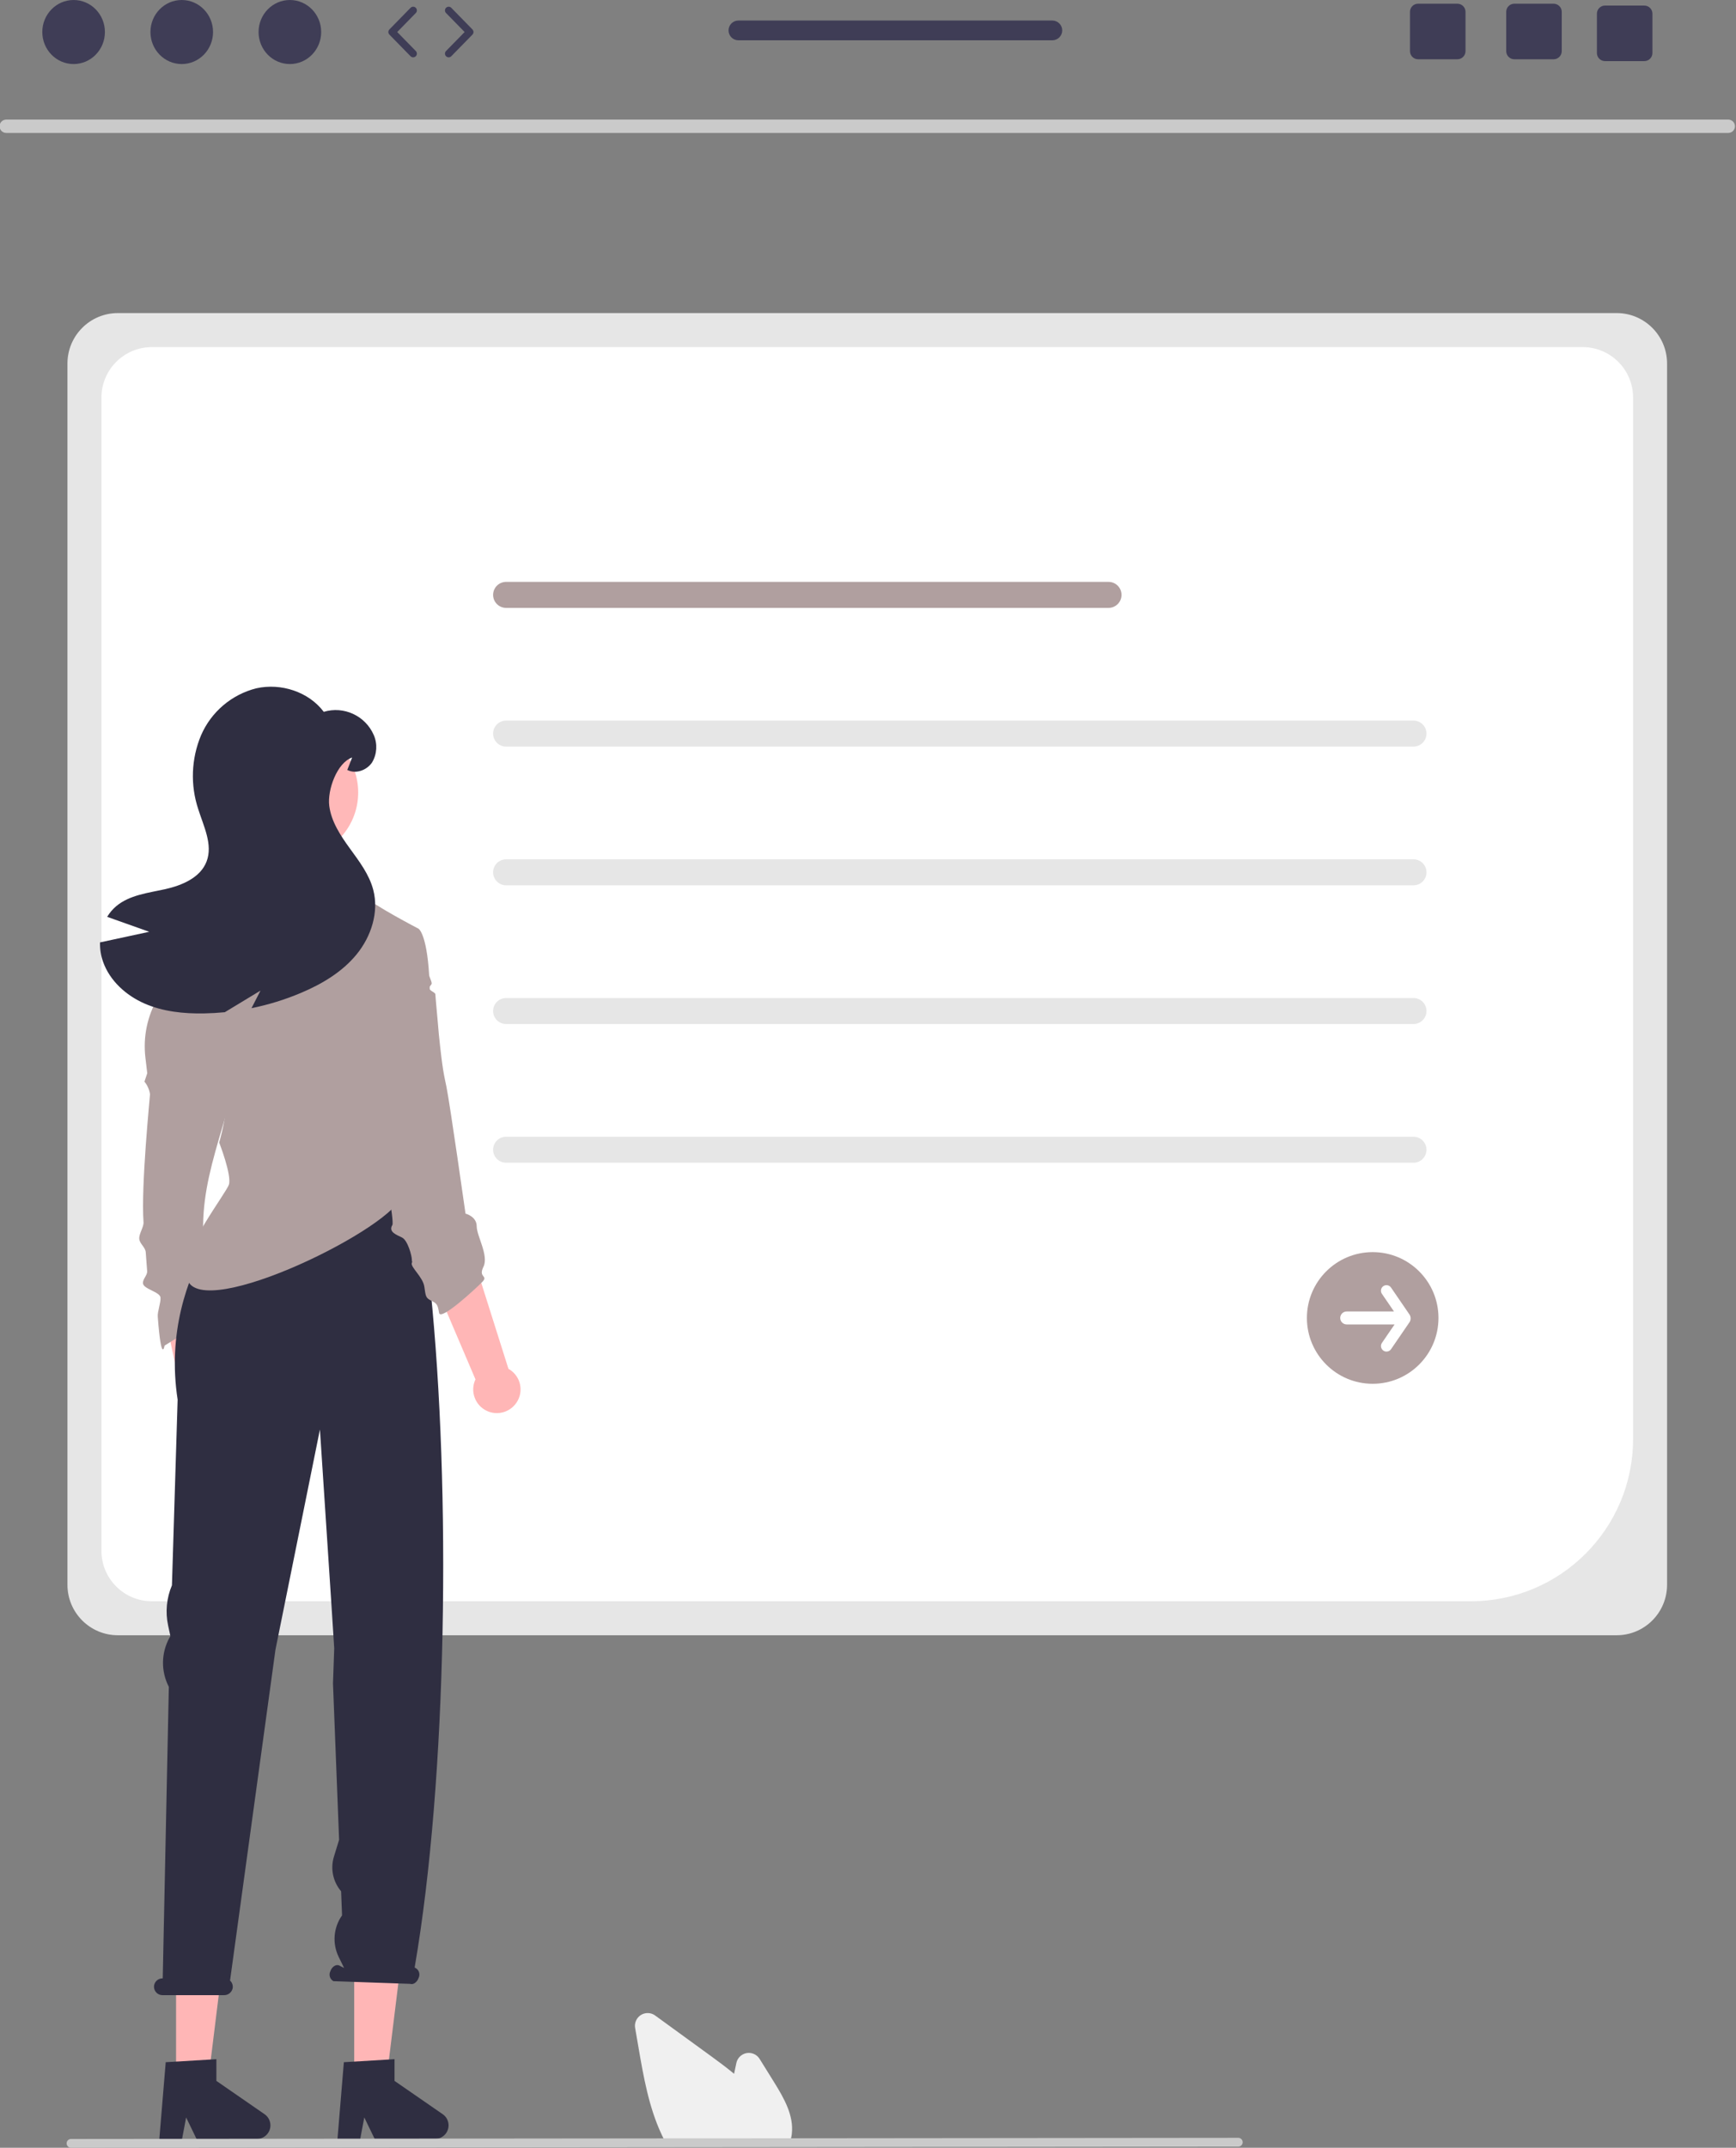 <svg width="469" height="580" viewBox="0 0 469 580" fill="none" xmlns="http://www.w3.org/2000/svg">
<rect x="0" y="0" width="469" height="580" fill="#808080" stroke="none"/>
<g clip-path="url(#clip0_292_1816)">
<path d="M436.768 441.596H31.832C24.32 441.587 18.232 435.497 18.223 427.983V98.157C18.232 90.642 24.32 84.552 31.832 84.543H436.768C444.28 84.552 450.368 90.642 450.377 98.157V427.983C450.368 435.497 444.28 441.587 436.768 441.596Z" fill="#E6E6E6"/>
<path d="M397.423 432.414H41.014C33.501 432.405 27.413 426.315 27.405 418.8V107.346C27.413 99.832 33.501 93.742 41.014 93.733H427.588C435.101 93.742 441.188 99.832 441.197 107.346V388.626C441.17 412.798 421.588 432.386 397.423 432.414Z" fill="white"/>
<path d="M299.482 164.158H136.729C134.791 164.158 133.219 162.586 133.219 160.647C133.219 158.708 134.791 157.136 136.729 157.136H299.482C301.421 157.136 302.992 158.708 302.992 160.647C302.992 162.586 301.421 164.158 299.482 164.158Z" fill="#B09F9F"/>
<path d="M381.871 201.617H136.729C134.791 201.617 133.219 200.045 133.219 198.106C133.219 196.167 134.791 194.595 136.729 194.595H381.871C383.809 194.595 385.381 196.167 385.381 198.106C385.381 200.045 383.809 201.617 381.871 201.617Z" fill="#E6E6E6"/>
<path d="M381.871 239.076H136.729C134.791 239.076 133.219 237.504 133.219 235.565C133.219 233.626 134.791 232.054 136.729 232.054H381.871C383.809 232.054 385.381 233.626 385.381 235.565C385.381 237.504 383.809 239.076 381.871 239.076Z" fill="#E6E6E6"/>
<path d="M381.871 276.534H136.729C134.791 276.534 133.219 274.963 133.219 273.024C133.219 271.085 134.791 269.513 136.729 269.513H381.871C383.809 269.513 385.381 271.085 385.381 273.024C385.381 274.963 383.809 276.534 381.871 276.534Z" fill="#E6E6E6"/>
<path d="M381.871 313.993H136.729C134.791 313.993 133.219 312.421 133.219 310.482C133.219 308.543 134.791 306.971 136.729 306.971H381.871C383.809 306.971 385.381 308.543 385.381 310.482C385.381 312.421 383.809 313.993 381.871 313.993Z" fill="#E6E6E6"/>
<path d="M370.847 373.686C361.032 373.686 353.075 365.727 353.075 355.908C353.075 346.09 361.032 338.131 370.847 338.131C380.662 338.131 388.619 346.09 388.619 355.908C388.619 365.727 380.662 373.686 370.847 373.686Z" fill="#B09F9F"/>
<path d="M380.845 355.064L375.807 347.708C375.342 347.025 374.413 346.849 373.731 347.314C373.049 347.779 372.873 348.709 373.337 349.391L373.342 349.397L376.6 354.155H363.835C362.867 354.152 362.079 354.935 362.076 355.903C362.074 356.872 362.856 357.659 363.824 357.662H376.76L373.342 362.654C372.878 363.337 373.056 364.266 373.739 364.73C374.417 365.191 375.34 365.018 375.807 364.343L380.845 356.987C381.179 356.389 381.179 355.661 380.845 355.064Z" fill="white"/>
<path d="M466.947 35.904H1.654C0.657 35.883 -0.135 35.056 -0.114 34.058C-0.093 33.09 0.687 32.31 1.654 32.29H466.947C467.945 32.311 468.737 33.137 468.715 34.135C468.695 35.103 467.915 35.883 466.947 35.904Z" fill="#CACACA"/>
<path d="M59.883 392.158C62.574 389.907 62.93 385.9 60.679 383.208C60.439 382.921 60.174 382.656 59.888 382.416L56.034 349.111L43.8 351.944L50.599 383.515C48.517 386.363 49.138 390.359 51.985 392.442C54.367 394.184 57.632 394.067 59.883 392.158Z" fill="#FFB6B6"/>
<path d="M58.619 354.541L44.455 363.38C44.455 363.38 43.593 368.561 42.619 355.542C42.517 354.183 43.465 351.815 43.361 350.42C43.244 348.847 38.738 348.131 38.619 346.539C38.535 345.406 39.837 344.397 39.753 343.267C39.626 341.555 39.499 339.852 39.375 338.177C39.271 336.776 37.719 335.888 37.619 334.535C37.518 333.171 38.869 331.344 38.774 330.051C38.06 320.36 40.529 295.977 40.529 295.481C40.338 294.236 39.819 293.065 39.024 292.088L39.78 289.827L39.28 285.583C38.623 280.006 39.795 274.367 42.619 269.515L46.216 267.159L62.814 295.085C55.83 319.25 51.27 328.742 58.619 354.541Z" fill="#B09F9F"/>
<path d="M47.567 562.761H56.135L60.213 529.702H47.567V562.761Z" fill="#FFB6B6"/>
<path d="M44.771 556.891L58.46 556.073V561.94L71.474 570.931C73.139 572.081 73.556 574.363 72.407 576.029C71.723 577.019 70.596 577.611 69.392 577.611H53.095L50.286 571.808L49.19 577.611H43.045L44.771 556.891Z" fill="#2F2E41"/>
<path d="M95.696 562.761H104.264L108.341 529.702H95.696V562.761Z" fill="#FFB6B6"/>
<path d="M92.899 556.891L106.588 556.073V561.94L119.602 570.931C121.267 572.081 121.685 574.363 120.535 576.029C119.851 577.019 118.724 577.611 117.52 577.611H101.224L98.415 571.808L97.318 577.611H91.173L92.899 556.891Z" fill="#2F2E41"/>
<path d="M43.931 534.253H43.964L45.612 455.523C43.446 451.344 43.515 446.358 45.796 442.241L46.032 441.814L45.42 438.977C44.635 435.333 44.995 431.535 46.452 428.104L47.99 377.963C42.498 342.36 68.671 319.14 68.671 319.14H107.878L116.296 348.07C121.86 402.301 120.851 480.125 112.02 531.325L112.261 531.447C113.21 531.976 113.575 533.157 113.092 534.13C112.684 535.312 111.65 536.028 110.783 535.729L90.077 535.009C89.129 534.48 88.763 533.298 89.247 532.326C89.655 531.143 90.688 530.427 91.555 530.727L92.963 531.439L91.51 528.481C89.728 524.852 90.073 520.54 92.408 517.241L92.154 510.729C89.952 508.15 89.221 504.625 90.214 501.383L91.61 496.823L89.96 454.593L90.294 445.119L89.607 434.37L86.433 386.025L74.42 445.476L62.148 534.851C62.749 535.393 63.013 536.216 62.839 537.006C62.578 538.066 61.618 538.804 60.526 538.783H43.871C42.617 538.782 41.603 537.765 41.604 536.511C41.604 536.308 41.632 536.105 41.685 535.909C41.974 534.914 42.894 534.235 43.931 534.253Z" fill="#2F2E41"/>
<path d="M139.21 379.217C141.424 376.495 141.012 372.493 138.291 370.278C138.001 370.042 137.691 369.832 137.364 369.651L127.254 337.685L115.781 342.792L128.453 372.495C126.95 375.687 128.319 379.493 131.509 380.996C134.179 382.254 137.363 381.518 139.21 379.217Z" fill="#FFB6B6"/>
<path d="M97.612 277.594C97.612 277.594 109.141 318.408 108.619 322.531C107.542 331.034 54.559 357.169 50.619 345.539L51.113 341.716C49.123 337.733 61.267 321.928 61.857 319.861C62.606 317.217 59.214 308.538 59.214 308.538C59.214 308.538 61.559 300.614 61.184 295.709C60.803 290.804 59.672 291.56 55.524 288.535C51.377 285.517 44.586 271.557 44.586 271.557C44.586 271.557 47.604 257.973 47.604 255.329C47.604 252.686 59.998 248.183 61.503 246.677C62.158 245.803 62.71 244.855 63.147 243.854C63.452 243.243 63.258 241.828 63.584 241.127C63.792 240.669 64.52 240.954 64.735 240.482C64.944 240.024 64.763 239.497 64.971 239.046C65.242 238.449 65.894 237.929 66.15 237.367C67.329 234.786 68.335 232.683 68.647 232.683C69.396 232.683 93.547 236.083 93.547 236.083C94.862 238.117 96.377 240.013 98.069 241.745C100.712 244.381 113.079 250.799 113.079 250.799L97.612 277.594Z" fill="#B09F9F"/>
<path d="M130.223 346.258C128.336 348.146 119.001 356.81 118.619 354.541C118.245 352.28 118.041 352.009 116.529 351.26C115.017 350.504 115.017 350.129 114.642 347.486C114.268 344.842 110.869 342.199 111.25 341.068C111.625 339.937 111.275 341.376 111.275 340.238C111.275 339.107 110.145 334.958 108.633 334.202C107.128 333.445 104.86 332.696 105.997 330.809C107.128 328.922 95.35 272.307 95.35 272.307L105.914 251.555L113.079 250.799C113.079 250.799 115.256 252.045 115.938 263.279C115.972 263.848 116.593 264.892 116.619 265.514C116.641 266.03 116.07 266.115 116.086 266.669C116.089 266.788 116.093 266.907 116.096 267.027C116.11 267.578 117.597 267.983 117.619 268.514C117.659 269.464 118.243 275.521 118.306 276.412C118.377 277.415 118.461 278.382 118.557 279.312C119.6 289.436 119.973 290.291 120.619 293.522C121.619 298.524 125.764 327.735 125.764 327.735C125.764 327.735 128.782 328.485 128.782 331.128C128.782 333.771 132.109 339.084 130.604 342.102C129.092 345.127 132.109 344.371 130.223 346.258Z" fill="#B09F9F"/>
<path d="M78.874 231.908C88.757 231.908 96.768 223.895 96.768 214.009C96.768 204.124 88.757 196.11 78.874 196.11C68.992 196.11 60.981 204.124 60.981 214.009C60.981 223.895 68.992 231.908 78.874 231.908Z" fill="#FFB8B8"/>
<path d="M40.315 251.626C36.528 250.284 32.742 248.939 28.955 247.592C29.608 246.496 30.439 245.518 31.415 244.696C35.02 241.685 39.996 241.141 44.573 240.125C49.158 239.109 54.134 237.027 55.809 232.644C57.55 228.087 55.026 223.167 53.561 218.523C51.397 212.01 51.659 204.933 54.301 198.598C57.036 192.256 62.568 187.55 69.266 185.87C75.896 184.397 83.389 186.799 87.466 192.227C92.901 190.596 98.699 193.28 100.972 198.482C102.021 200.871 101.859 203.619 100.537 205.868C99.123 208.009 96.098 209.105 93.82 207.915L95.14 204.562C91.056 205.948 88.401 213.335 88.953 217.616C89.497 221.89 91.992 225.634 94.524 229.125C97.055 232.615 99.754 236.141 100.842 240.314C102.409 246.315 100.291 252.874 96.374 257.685C92.456 262.496 86.936 265.761 81.22 268.163C76.941 269.963 72.495 271.333 67.945 272.256C68.758 270.674 69.563 269.092 70.375 267.51L60.735 273.344C58.871 273.525 56.992 273.634 55.113 273.671C49.644 273.765 44.065 273.192 39.06 271.008C34.048 268.816 29.645 264.847 27.831 259.688C27.25 258.019 26.974 256.259 27.019 254.492C31.451 253.535 35.883 252.579 40.315 251.626Z" fill="#2F2E41"/>
<path d="M213.233 578.975H180.046L179.904 578.716C179.479 577.946 179.07 577.13 178.687 576.292C175.268 568.972 173.824 560.599 172.549 553.212L171.589 547.644C171.266 545.772 172.521 543.994 174.391 543.671C175.307 543.513 176.248 543.733 176.999 544.28C182.042 547.951 187.088 551.619 192.135 555.283C194.046 556.674 196.229 558.284 198.319 560.023C198.521 559.044 198.732 558.061 198.943 557.092C199.346 555.235 201.178 554.057 203.034 554.461C203.943 554.659 204.732 555.216 205.223 556.006L209.106 562.246C211.938 566.803 214.438 571.294 213.928 576.137C213.931 576.196 213.927 576.255 213.915 576.313C213.813 577.108 213.624 577.89 213.352 578.644L213.233 578.975Z" fill="#F0F0F0"/>
<path d="M334.542 579.692L19.184 579.999C18.527 579.996 17.997 579.46 18 578.802C18.003 578.15 18.532 577.621 19.184 577.618L334.542 577.311C335.2 577.314 335.73 577.85 335.726 578.507C335.723 579.16 335.195 579.688 334.542 579.692Z" fill="#CACACA"/>
<path d="M19.885 17.296C24.556 17.296 28.342 13.424 28.342 8.648C28.342 3.872 24.556 0 19.885 0C15.215 0 11.429 3.872 11.429 8.648C11.429 13.424 15.215 17.296 19.885 17.296Z" fill="#3F3D56"/>
<path d="M49.099 17.296C53.77 17.296 57.556 13.424 57.556 8.648C57.556 3.872 53.77 0 49.099 0C44.429 0 40.643 3.872 40.643 8.648C40.643 13.424 44.429 17.296 49.099 17.296Z" fill="#3F3D56"/>
<path d="M78.313 17.296C82.984 17.296 86.77 13.424 86.77 8.648C86.77 3.872 82.984 0 78.313 0C73.643 0 69.856 3.872 69.856 8.648C69.856 13.424 73.643 17.296 78.313 17.296Z" fill="#3F3D56"/>
<path d="M111.624 15.483C111.365 15.483 111.105 15.382 110.91 15.182L105.203 9.347C104.823 8.958 104.823 8.337 105.203 7.948L110.91 2.114C111.297 1.719 111.931 1.713 112.324 2.098C112.719 2.484 112.725 3.118 112.339 3.513L107.317 8.648L112.339 13.783C112.725 14.178 112.719 14.811 112.324 15.197C112.129 15.388 111.877 15.483 111.624 15.483Z" fill="#3F3D56"/>
<path d="M121.213 15.483C120.96 15.483 120.708 15.388 120.513 15.197C120.118 14.811 120.112 14.178 120.498 13.783L125.519 8.648L120.498 3.513C120.112 3.118 120.118 2.484 120.513 2.098C120.908 1.711 121.541 1.719 121.928 2.114L127.633 7.948C128.013 8.337 128.013 8.958 127.633 9.347L121.928 15.182C121.732 15.382 121.472 15.483 121.213 15.483Z" fill="#3F3D56"/>
<path d="M419.723 1.001H409.113C407.903 1.001 406.923 1.982 406.923 3.192V13.815C406.923 15.026 407.903 16.006 409.113 16.006H419.723C420.933 16.006 421.923 15.026 421.923 13.815V3.192C421.923 1.982 420.933 1.001 419.723 1.001Z" fill="#3F3D56"/>
<path d="M393.723 1.001H383.113C381.903 1.001 380.923 1.982 380.923 3.192V13.815C380.923 15.026 381.903 16.006 383.113 16.006H393.723C394.933 16.006 395.923 15.026 395.923 13.815V3.192C395.923 1.982 394.933 1.001 393.723 1.001Z" fill="#3F3D56"/>
<path d="M444.223 1.501H433.613C432.403 1.501 431.423 2.482 431.423 3.692V14.315C431.423 15.526 432.403 16.506 433.613 16.506H444.223C445.433 16.506 446.423 15.526 446.423 14.315V3.692C446.423 2.482 445.433 1.501 444.223 1.501Z" fill="#3F3D56"/>
<path d="M284.301 5.543H199.491C198.011 5.543 196.821 6.743 196.821 8.213C196.821 9.684 198.011 10.884 199.491 10.884H284.301C285.771 10.884 286.971 9.684 286.971 8.213C286.971 6.743 285.771 5.543 284.301 5.543Z" fill="#3F3D56"/>
</g>
<defs>
<clipPath id="clip0_292_1816">
<rect width="469" height="580" fill="white"/>
</clipPath>
</defs>
</svg>
